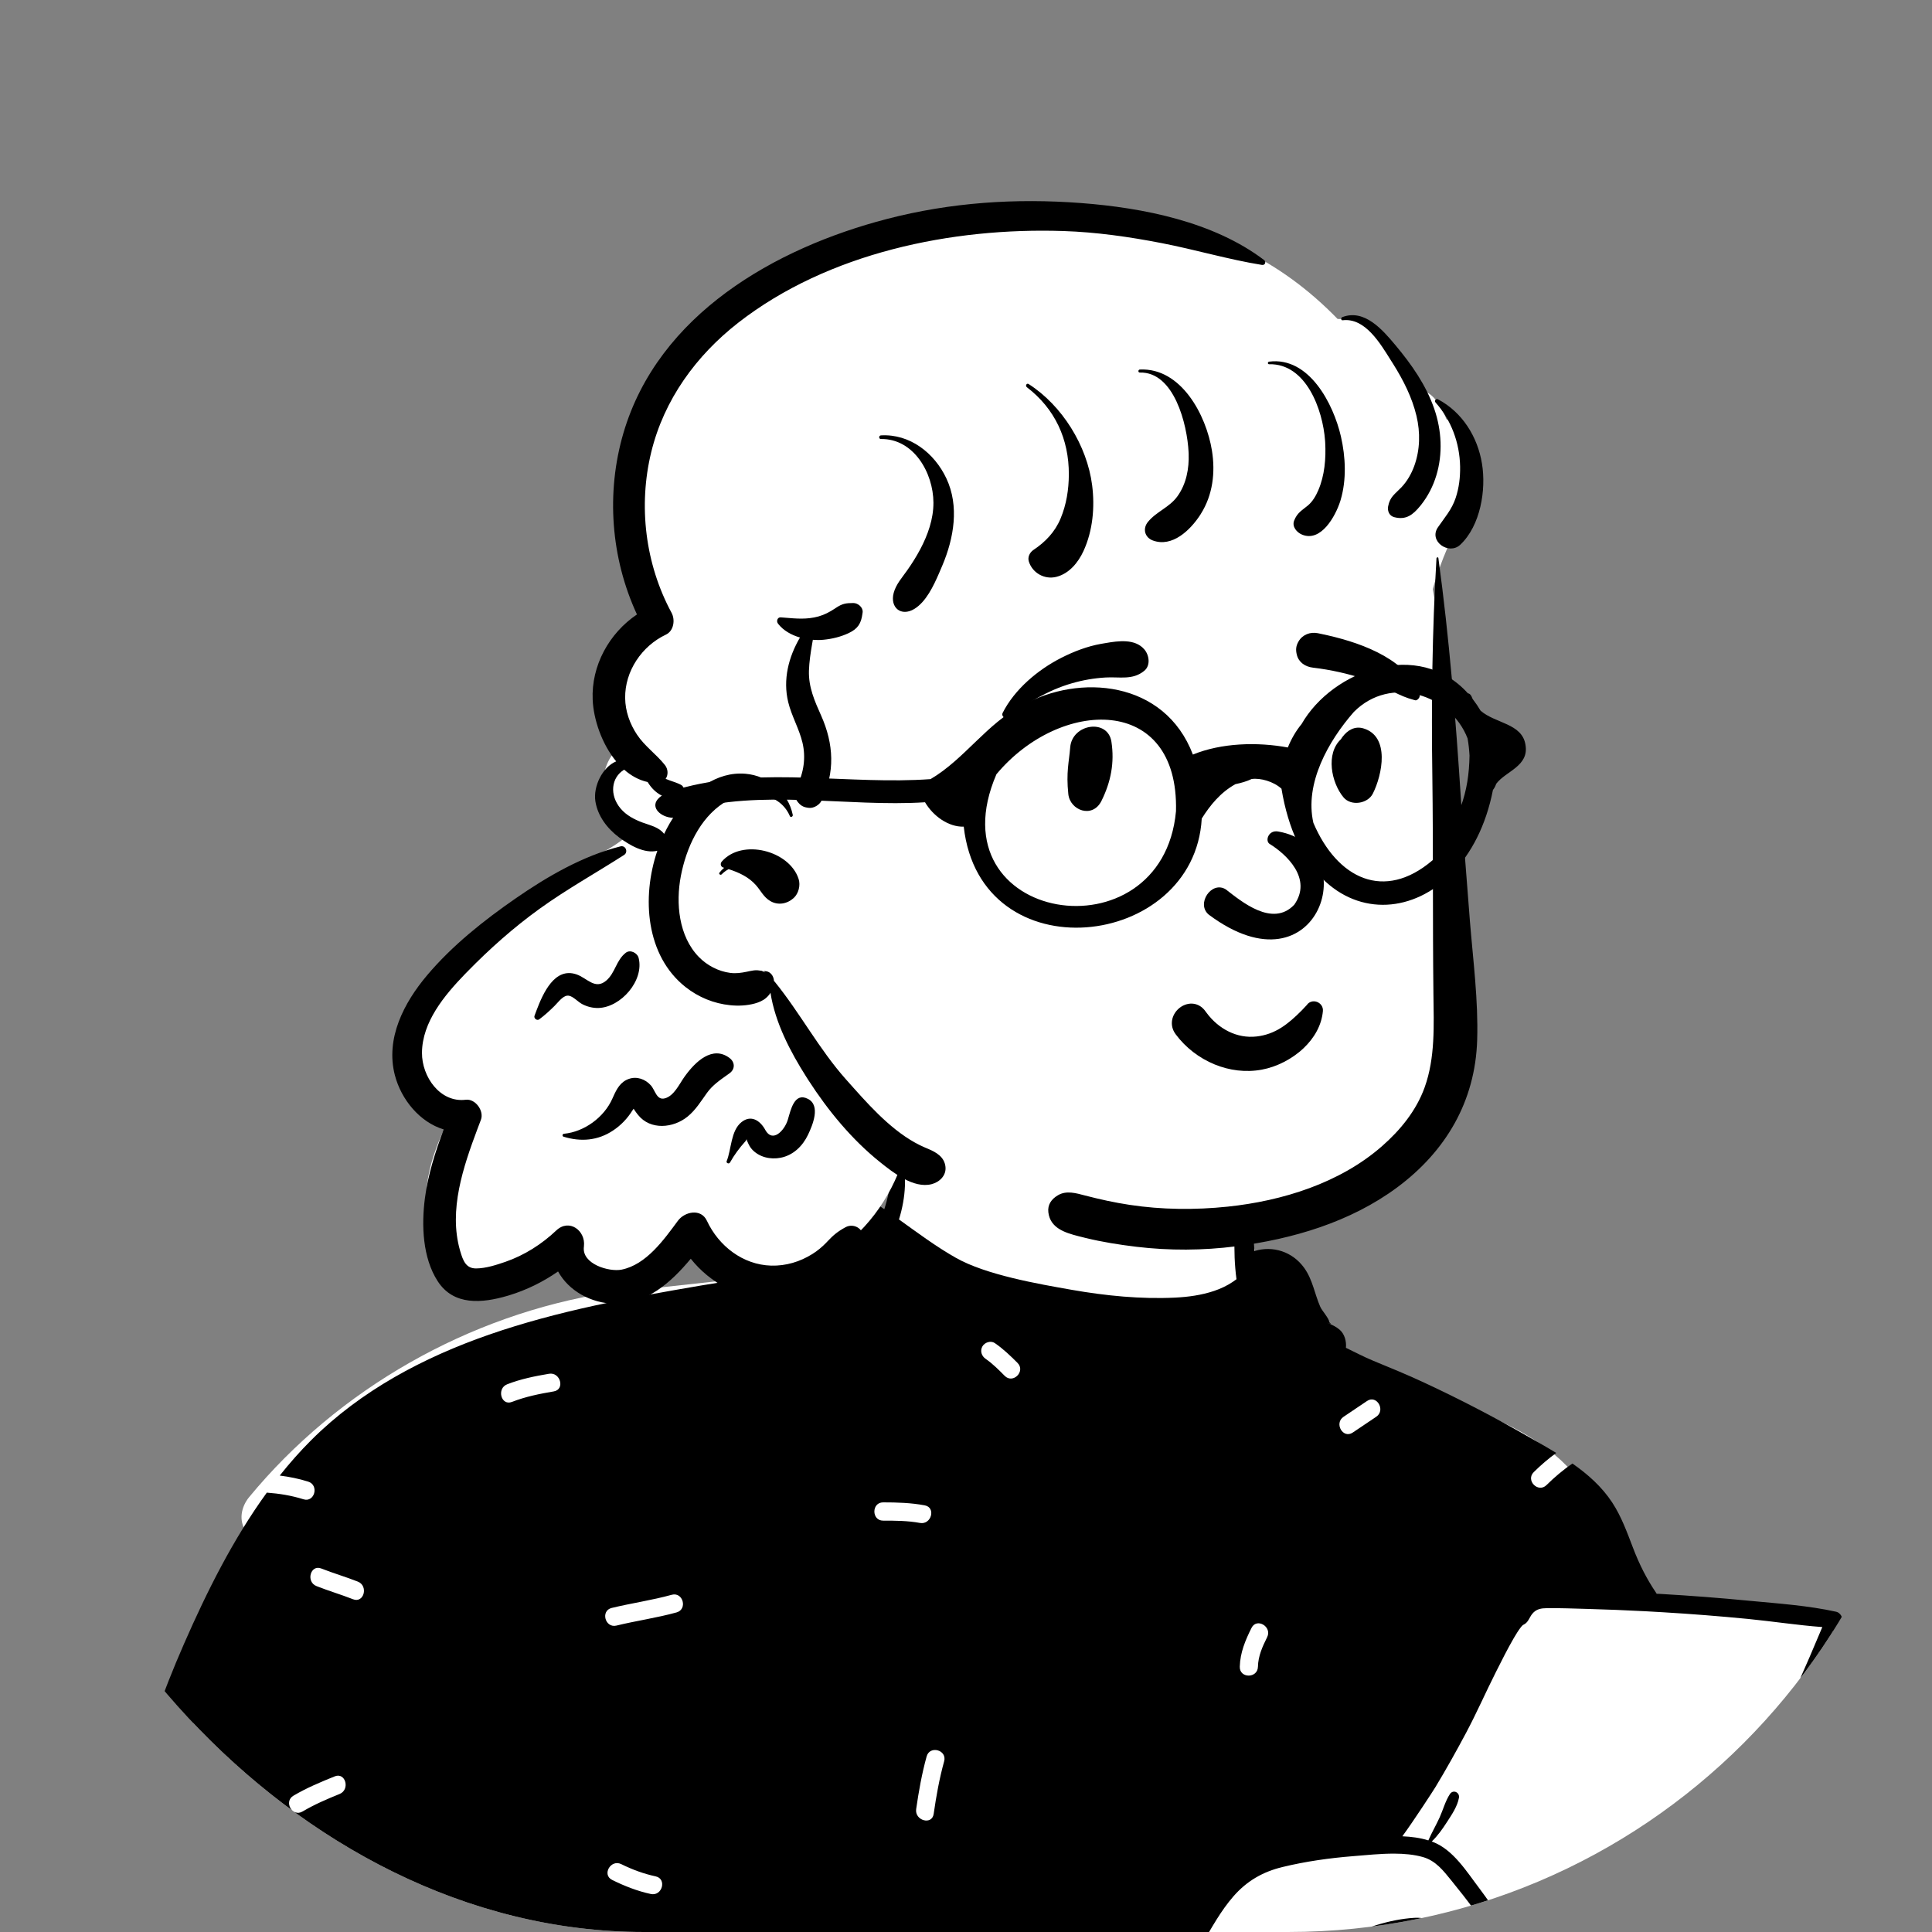 <svg width="48" height="48" viewBox="0 0 48 48" fill="none" xmlns="http://www.w3.org/2000/svg">
<rect x="0" y="0" width="48" height="48" fill="#808080" stroke="none"/>
<g clip-path="url(#clip0_2218_69485)">
<path fill-rule="evenodd" clip-rule="evenodd" d="M40.288 39.42C39.797 37.502 39.345 36.688 38.473 36.021C37.657 35.398 36.466 34.874 34.728 34.492C32.918 34.173 32.866 33.225 32.413 31.702C32.28 31.244 31.624 31.123 31.341 31.453C31.301 31.409 31.259 31.37 31.216 31.334C31.255 31.115 30.939 30.489 30.95 30.281C31.06 28.101 30.352 27.006 28.585 26.599C28.2 26.511 25.59 26.458 25.215 26.563C23.577 27.019 21.965 28.467 22.212 30.212C21.697 30.888 21.194 31.302 20.401 31.52C18.635 31.745 16.87 31.946 15.104 32.118C11.648 32.664 8.407 34.507 6.191 37.194C5.987 37.442 5.928 37.779 6.108 38.044C5.967 38.653 5.172 40.131 5.798 40.549C4.769 43.027 2.402 47.816 2.397 49.185C2.379 54.934 2.995 62.416 8.628 65.598C8.853 65.821 8.886 66.068 8.983 66.4C9.231 67.447 10.13 68.195 11.114 68.134C15.963 68.242 20.66 67.646 25.509 67.618C27.648 67.605 30.22 67.926 32.077 68.14C33.935 68.355 35.81 68.165 37.593 67.618C37.743 67.856 38.047 67.995 38.355 67.926C40.203 67.556 41.698 66.409 43 65.156C43.397 64.427 44.951 62.351 44.333 61.628C44.893 59.245 44.864 56.684 43.869 54.415C44.01 53.999 43.753 53.542 43.869 53.112C43.953 52.801 44.168 52.673 44.276 52.365C44.429 51.932 44.263 51.35 44.092 50.908C44.021 50.688 44.221 50.451 44.276 50.226C44.539 49.166 43.937 49.259 43.503 48.551C43.509 48.548 43.622 48.042 43.622 48.045C43.688 47.684 43.522 47.221 43.376 46.919C43.278 46.715 43.068 46.588 42.859 46.611C43.069 45.892 43.336 45.293 43.622 44.599C44.128 43.377 44.769 42.207 45.496 41.101C45.794 40.648 45.394 40.123 44.912 40.092C43.353 39.992 41.81 39.766 40.288 39.42Z" fill="white"/>
<path fill-rule="evenodd" clip-rule="evenodd" d="M35.737 48.662C35.113 48.416 34.442 48.28 33.767 48.227C34.13 48.163 34.495 48.101 34.862 48.069C35.118 48.047 35.356 48.049 35.549 48.245C35.677 48.376 35.738 48.544 35.822 48.698C35.794 48.685 35.766 48.673 35.737 48.662ZM42.431 46.359C41.41 46.411 40.387 46.656 39.463 47.099C39.085 47.281 38.743 47.543 38.642 47.974C38.592 48.194 38.604 48.422 38.631 48.645C38.651 48.813 38.656 49.028 38.802 49.142C38.827 49.161 38.853 49.176 38.881 49.187C38.54 49.342 38.215 49.528 37.927 49.72C37.663 49.895 37.392 50.165 37.27 50.47C37.26 50.436 37.25 50.403 37.24 50.373C37.033 49.755 36.713 49.249 36.21 48.91C36.299 48.869 36.361 48.774 36.332 48.642C36.212 48.092 35.708 47.614 35.139 47.648C34.515 47.685 33.845 47.914 33.281 48.203C33.076 48.198 32.87 48.201 32.668 48.21C32.633 48.212 32.635 48.259 32.668 48.263C32.832 48.284 32.997 48.307 33.161 48.335C33.552 48.398 33.942 48.478 34.323 48.577C34.781 48.696 35.254 48.816 35.682 49.024C36.511 49.429 37.024 50.487 36.919 51.407C36.901 51.558 36.843 52.014 36.636 51.967C36.46 51.928 36.39 51.558 36.329 51.421C36.164 51.058 35.868 50.821 35.512 50.66C35.095 50.471 34.648 50.344 34.215 50.195C33.97 50.11 33.725 50.026 33.48 49.942C33.228 49.855 32.989 49.735 32.722 49.796C32.56 49.833 32.541 50.027 32.632 50.138C32.77 50.308 32.975 50.358 33.174 50.428C33.437 50.52 33.699 50.612 33.961 50.703C34.366 50.845 34.79 50.965 35.185 51.139L35.172 51.167C35.14 51.158 35.103 51.19 35.109 51.23C35.168 51.597 35.25 52.022 35.159 52.39C35.087 52.681 34.833 53.004 34.503 52.919C34.554 52.871 34.574 52.788 34.539 52.712C34.408 52.431 32.695 51.32 32.543 51.732C32.538 51.747 32.553 51.758 32.566 51.756C32.696 51.728 32.914 51.952 33.018 52.023C33.169 52.125 33.321 52.225 33.47 52.33C33.633 52.445 33.792 52.565 33.947 52.689C34.068 52.787 34.16 52.888 34.3 52.938C34.227 52.973 34.169 53.038 34.144 53.122C34.081 53.339 33.959 53.523 33.748 53.619C33.526 53.719 33.277 53.656 33.044 53.681C32.726 53.713 32.449 53.865 32.217 54.083C31.731 54.54 31.487 55.346 30.807 55.562C30.401 55.691 29.95 55.61 29.539 55.551C29.079 55.486 28.632 55.434 28.17 55.502C27.727 55.568 27.308 55.722 26.904 55.91C26.525 56.087 26.105 56.287 25.769 56.55C25.7 56.335 25.63 56.122 25.577 55.902C25.452 55.383 25.384 54.854 25.368 54.321C25.353 53.813 25.381 53.303 25.424 52.797C25.446 52.544 25.48 52.293 25.501 52.041C25.506 51.977 25.518 51.909 25.526 51.841C26.127 51.484 26.758 51.21 27.394 50.929C27.396 50.928 27.397 50.927 27.399 50.926C27.419 50.917 27.438 50.909 27.458 50.9C27.457 50.899 27.456 50.898 27.455 50.897C27.528 50.852 27.579 50.792 27.609 50.726C28.526 50.113 29.292 49.277 29.863 48.302C30.103 47.894 30.333 47.47 30.646 47.112C30.98 46.73 31.376 46.503 31.866 46.385C32.439 46.246 33.029 46.163 33.616 46.116C33.937 46.091 34.295 46.051 34.645 46.053C34.888 46.054 35.126 46.075 35.345 46.136C35.669 46.226 35.858 46.474 36.062 46.725C36.256 46.965 36.449 47.206 36.63 47.457C36.802 47.695 36.965 47.941 37.105 48.198C37.19 48.353 37.268 48.512 37.334 48.676C37.357 48.734 37.388 48.799 37.402 48.86C37.416 48.92 37.39 48.984 37.458 48.984C37.179 48.988 37.181 49.437 37.459 49.421C38.544 49.357 36.989 47.224 36.762 46.926C36.441 46.505 36.109 45.956 35.594 45.76C35.587 45.757 35.579 45.754 35.571 45.752C35.721 45.609 35.84 45.438 35.953 45.263C36.069 45.084 36.209 44.879 36.247 44.666C36.271 44.53 36.104 44.453 36.024 44.571C35.909 44.745 35.853 44.964 35.767 45.154C35.679 45.347 35.572 45.529 35.487 45.724C35.284 45.66 35.064 45.632 34.841 45.622C35.123 45.237 35.605 44.495 35.663 44.4C35.93 43.958 36.184 43.503 36.427 43.047C36.69 42.553 36.914 42.039 37.166 41.54C37.308 41.257 37.452 40.971 37.61 40.697C37.665 40.602 37.724 40.508 37.79 40.422C37.803 40.405 37.819 40.391 37.834 40.375C37.852 40.366 37.87 40.355 37.88 40.349C37.971 40.296 38.004 40.174 38.068 40.096C38.17 39.971 38.291 39.956 38.445 39.954C38.774 39.951 39.104 39.964 39.433 39.973C39.916 39.986 40.398 40.006 40.88 40.031C41.026 40.039 41.171 40.047 41.317 40.056C42.019 40.098 42.719 40.153 43.419 40.221C44.037 40.281 44.656 40.378 45.275 40.424C44.437 42.43 43.507 44.4 42.455 46.301C42.444 46.321 42.436 46.34 42.431 46.359ZM37.78 51.528C37.645 51.59 37.513 51.668 37.391 51.756C37.411 51.618 37.416 51.473 37.411 51.327C37.512 51.436 37.641 51.498 37.78 51.528ZM43.552 48.077C43.542 48.078 43.533 48.083 43.529 48.092C43.342 48.481 43.42 48.915 43.725 49.22C43.885 49.379 44.234 49.558 44.223 49.819C44.213 50.03 43.985 50.207 43.887 50.382C43.797 50.544 43.763 50.722 43.836 50.898C43.929 51.123 44.188 51.213 44.277 51.434C44.39 51.715 44.207 52.054 44.078 52.299C43.959 52.525 43.805 52.752 43.702 52.991C43.015 53.349 42.401 53.899 41.872 54.456C41.294 55.067 40.797 55.784 39.878 55.766C39.787 55.764 39.717 55.813 39.675 55.881C39.419 55.893 39.163 55.898 38.907 55.899C38.458 55.901 38.008 55.897 37.559 55.883C37.527 55.773 37.55 55.624 37.549 55.532C37.543 55.234 37.54 54.937 37.528 54.639C37.525 54.556 37.521 54.472 37.518 54.389C37.679 54.684 37.995 54.818 38.355 54.797C38.932 54.764 39.514 54.668 40.086 54.582C40.388 54.538 40.689 54.486 40.989 54.432C41.236 54.388 41.584 54.399 41.756 54.2C41.797 54.153 41.799 54.068 41.735 54.037C41.565 53.953 41.457 54 41.269 54.036C41.041 54.081 40.811 54.123 40.581 54.163C40.14 54.24 39.698 54.312 39.255 54.375C39.002 54.41 38.749 54.446 38.496 54.473C38.276 54.497 38.027 54.53 37.849 54.362C37.49 54.024 37.691 53.457 37.918 53.115C37.922 53.109 37.922 53.102 37.921 53.097C38.135 53.046 38.348 52.987 38.561 52.946C38.971 52.866 39.383 52.799 39.796 52.74C40.645 52.618 41.499 52.537 42.352 52.456C42.563 52.435 42.565 52.101 42.352 52.121C41.126 52.233 39.895 52.341 38.686 52.579C38.383 52.638 38.082 52.705 37.783 52.78C37.641 52.815 37.49 52.87 37.342 52.872C37.333 52.872 37.323 52.872 37.315 52.871C37.024 52.862 36.982 52.612 37.142 52.404C37.161 52.378 37.181 52.353 37.202 52.328C37.484 51.99 37.835 51.764 38.197 51.53C38.602 51.475 39.006 51.351 39.402 51.26C40.382 51.035 41.361 50.811 42.34 50.587C42.532 50.542 42.451 50.245 42.259 50.289C41.515 50.458 40.771 50.628 40.028 50.798L38.939 51.046C38.722 51.096 38.45 51.195 38.194 51.231C38.068 51.248 37.946 51.251 37.836 51.224C37.479 51.139 37.461 50.69 37.615 50.424C37.787 50.124 38.113 49.937 38.402 49.767C38.903 49.472 39.436 49.261 39.956 49.017C40.049 48.996 40.141 48.976 40.233 48.956C40.771 48.836 41.385 48.778 41.891 48.559C42.042 48.495 41.959 48.254 41.81 48.258C41.417 48.266 41.006 48.407 40.623 48.49C40.207 48.581 39.792 48.671 39.376 48.761C39.335 48.77 39.088 48.85 39.051 48.832C39.027 48.821 39.019 48.738 39.011 48.684C38.985 48.504 38.967 48.316 38.995 48.136C39.055 47.733 39.389 47.543 39.727 47.388C40.48 47.044 41.306 46.828 42.127 46.742C42.316 46.722 42.505 46.709 42.696 46.703C42.919 46.696 43.104 46.657 43.217 46.878C43.395 47.228 43.493 47.678 43.552 48.077ZM42.506 60.752C42.342 60.18 42.387 59.57 42.275 58.987C42.217 58.687 42.138 58.388 42.051 58.095C41.981 57.858 41.865 57.606 41.852 57.358C41.851 57.342 41.87 57.332 41.884 57.34C42.115 57.473 42.293 57.762 42.425 57.988C42.583 58.259 42.703 58.543 42.801 58.841C42.995 59.436 43.154 60.153 42.904 60.752C42.829 60.93 42.568 60.966 42.506 60.752ZM37.438 53.184C37.576 53.17 37.715 53.143 37.854 53.112C37.699 53.264 37.556 53.447 37.476 53.651C37.464 53.495 37.448 53.339 37.427 53.184C37.431 53.184 37.434 53.184 37.438 53.184ZM36.106 65.077C35.861 64.905 35.683 64.665 35.476 64.453C35.272 64.245 35.591 63.923 35.795 64.132C35.972 64.313 36.125 64.539 36.333 64.685C36.434 64.755 36.48 64.882 36.414 64.996C36.356 65.095 36.206 65.147 36.106 65.077ZM34.743 58.474C35.189 58.28 35.628 58.068 36.095 57.928C36.374 57.844 36.492 58.283 36.215 58.366C35.785 58.495 35.381 58.687 34.971 58.866C34.707 58.981 34.477 58.59 34.743 58.474ZM30.031 58.338C29.922 58.067 30.358 57.95 30.466 58.218C30.59 58.525 30.732 58.825 30.855 59.133C30.964 59.404 30.528 59.521 30.421 59.253C30.297 58.946 30.155 58.646 30.031 58.338ZM25.381 63.753C25.308 63.851 25.187 63.904 25.073 63.835C24.977 63.777 24.918 63.623 24.992 63.524C25.207 63.236 25.424 62.951 25.676 62.694C25.88 62.485 26.199 62.806 25.995 63.015C25.77 63.244 25.573 63.496 25.381 63.753ZM24.716 33.369C24.923 33.511 25.104 33.684 25.281 33.862C25.486 34.069 25.168 34.39 24.962 34.183C24.813 34.033 24.663 33.881 24.489 33.761C24.388 33.692 24.343 33.563 24.408 33.45C24.466 33.35 24.616 33.3 24.716 33.369ZM31.482 40.675C31.365 40.911 31.259 41.142 31.253 41.41C31.246 41.703 30.795 41.703 30.802 41.41C30.811 41.059 30.939 40.755 31.093 40.446C31.222 40.184 31.611 40.414 31.482 40.675ZM33.964 34.807C34.206 34.645 34.432 35.038 34.192 35.199C33.997 35.33 33.802 35.461 33.608 35.592C33.365 35.754 33.14 35.361 33.38 35.2C33.575 35.069 33.769 34.938 33.964 34.807ZM23.197 45.066C23.156 45.355 22.721 45.232 22.762 44.946C22.826 44.504 22.903 44.068 23.022 43.638C23.1 43.357 23.535 43.477 23.457 43.759C23.338 44.189 23.26 44.625 23.197 45.066ZM21.617 50.267C21.327 50.261 21.327 49.807 21.617 49.813C21.879 49.819 22.137 49.888 22.391 49.952C22.672 50.023 22.552 50.461 22.271 50.39C22.057 50.336 21.839 50.272 21.617 50.267ZM21.034 60.743C20.934 60.792 20.832 60.836 20.731 60.883C20.529 60.976 20.328 61.069 20.126 61.162C19.706 61.356 19.286 61.551 18.867 61.746C18.027 62.138 17.182 62.516 16.34 62.903C15.482 63.298 14.626 63.698 13.771 64.1C13.369 64.289 12.963 64.472 12.558 64.656C12.212 64.814 11.784 65.089 11.404 65.115C11.384 65.117 11.378 65.092 11.389 65.079C11.532 64.915 11.761 64.819 11.95 64.712C12.143 64.603 12.339 64.5 12.535 64.395C12.942 64.178 13.35 63.962 13.762 63.752C14.585 63.333 15.41 62.916 16.235 62.5C17.076 62.076 17.916 61.649 18.765 61.239C19.164 61.047 19.564 60.855 19.964 60.663C20.181 60.559 20.398 60.456 20.615 60.352C20.709 60.308 20.801 60.26 20.897 60.22C21.024 60.166 21.121 60.177 21.252 60.145C21.466 60.091 21.559 60.366 21.395 60.485C21.259 60.583 21.188 60.667 21.034 60.743ZM18.025 65.399C17.978 65.286 18.075 65.148 18.182 65.12C18.31 65.086 18.413 65.164 18.459 65.278C18.583 65.581 18.759 65.859 18.985 66.093C19.188 66.303 18.869 66.624 18.667 66.414C18.383 66.12 18.179 65.777 18.025 65.399ZM15.811 58.111C15.606 57.904 15.924 57.584 16.13 57.79L16.714 58.379C16.919 58.586 16.601 58.907 16.395 58.7L15.811 58.111ZM9.818 57.152C9.398 57.276 8.909 57.39 8.622 57.751C8.608 57.769 8.585 57.746 8.593 57.728C8.96 56.963 10.011 56.695 10.739 56.426C11.254 56.237 11.782 56.079 12.314 55.939C12.261 55.327 12.408 54.671 12.459 54.062C12.513 53.411 12.558 52.76 12.581 52.107C12.604 51.442 12.609 50.772 12.588 50.106C12.566 49.443 12.481 48.788 12.443 48.127C12.44 48.063 12.528 48.06 12.547 48.113C12.768 48.727 12.863 49.406 12.935 50.053C13.009 50.719 13.033 51.383 13.024 52.053C13.014 52.742 12.974 53.429 12.92 54.116C12.894 54.442 12.864 54.767 12.835 55.092C12.814 55.34 12.804 55.587 12.754 55.827C13.075 55.747 13.397 55.672 13.718 55.599C14.741 55.367 15.769 55.151 16.788 54.899C17.288 54.776 17.782 54.628 18.279 54.496C18.748 54.373 19.243 54.223 19.725 54.168C19.897 54.148 19.919 54.385 19.805 54.465C19.413 54.742 18.894 54.935 18.442 55.09C17.988 55.245 17.517 55.357 17.052 55.472C16.082 55.712 15.103 55.909 14.126 56.113C13.15 56.318 12.172 56.52 11.207 56.773C10.742 56.894 10.279 57.016 9.818 57.152ZM7.517 45.006C7.266 45.154 7.04 44.762 7.29 44.614C7.617 44.42 7.966 44.275 8.317 44.133C8.587 44.025 8.703 44.464 8.437 44.571C8.121 44.699 7.811 44.832 7.517 45.006ZM6.609 61.873C6.357 62.02 6.13 61.628 6.381 61.481C6.733 61.276 7.119 61.138 7.484 60.958C7.744 60.83 7.972 61.222 7.712 61.35C7.347 61.53 6.961 61.668 6.609 61.873ZM6.2 52.299C6.443 52.532 6.768 52.641 7.074 52.763C7.341 52.87 7.224 53.309 6.954 53.201C6.573 53.049 6.184 52.91 5.881 52.62C5.67 52.418 5.99 52.097 6.2 52.299ZM8.891 39.295C9.159 39.401 9.042 39.84 8.771 39.733C8.472 39.615 8.162 39.525 7.863 39.406C7.595 39.301 7.712 38.862 7.983 38.969C8.282 39.087 8.592 39.177 8.891 39.295ZM13.639 34.131C13.923 34.082 14.044 34.52 13.759 34.569C13.405 34.629 13.056 34.699 12.72 34.83C12.449 34.936 12.333 34.496 12.601 34.392C12.936 34.261 13.285 34.191 13.639 34.131ZM15.208 46.706C14.947 46.577 15.176 46.185 15.435 46.314C15.709 46.449 15.992 46.554 16.29 46.618C16.574 46.679 16.453 47.116 16.17 47.056C15.835 46.984 15.515 46.858 15.208 46.706ZM16.689 39.622C16.97 39.545 17.089 39.983 16.809 40.06C16.318 40.196 15.812 40.266 15.316 40.387C15.034 40.456 14.915 40.018 15.197 39.949C15.692 39.829 16.198 39.758 16.689 39.622ZM22.975 37.4C23.26 37.453 23.139 37.89 22.855 37.837C22.553 37.781 22.247 37.78 21.941 37.78C21.651 37.78 21.651 37.326 21.941 37.326C22.289 37.326 22.632 37.336 22.975 37.4ZM43.474 39.772C42.738 39.7 42 39.644 41.261 39.601C41.227 39.599 41.193 39.597 41.159 39.596C41.155 39.588 41.15 39.58 41.145 39.572C40.904 39.216 40.726 38.859 40.572 38.456C40.425 38.073 40.283 37.677 40.056 37.331C39.798 36.937 39.449 36.628 39.067 36.361C38.835 36.518 38.62 36.702 38.423 36.896C38.216 37.102 37.898 36.781 38.105 36.575C38.28 36.402 38.466 36.242 38.664 36.098C38.436 35.958 38.203 35.827 37.976 35.697C37.126 35.208 36.256 34.756 35.367 34.343C34.955 34.151 34.536 33.98 34.116 33.807C33.889 33.714 33.666 33.594 33.439 33.486C33.455 33.325 33.407 33.145 33.285 33.038C33.194 32.961 33.123 32.932 33.015 32.877C32.991 32.868 32.976 32.863 32.97 32.86C32.975 32.861 32.989 32.866 33.014 32.874C33.071 32.901 33.076 32.893 33.027 32.851C33.024 32.759 32.845 32.565 32.803 32.47C32.66 32.145 32.616 31.801 32.405 31.504C32.113 31.096 31.624 30.942 31.169 31.081C31.121 30.59 31.109 30.077 30.925 29.639C30.92 29.627 30.904 29.622 30.896 29.635C30.705 29.964 30.689 30.33 30.674 30.709C30.66 31.065 30.673 31.428 30.72 31.782C30.69 31.805 30.66 31.826 30.629 31.847C30.484 31.944 30.327 32.018 30.163 32.073C29.85 32.178 29.521 32.223 29.193 32.239C28.345 32.28 27.471 32.193 26.637 32.047C25.794 31.899 24.501 31.676 23.75 31.251C23.255 30.971 22.798 30.629 22.335 30.297C22.503 29.753 22.546 29.167 22.377 28.707C22.357 28.651 22.271 28.641 22.255 28.707C22.149 29.146 22.118 29.587 21.977 30.021C21.975 30.028 21.973 30.035 21.97 30.041C21.926 30.011 21.882 29.981 21.838 29.952C21.737 29.884 21.599 29.935 21.538 30.031C20.565 31.575 19.024 31.664 17.406 31.94C15.636 32.242 13.856 32.567 12.153 33.158C10.525 33.724 8.969 34.546 7.736 35.776C7.457 36.054 7.196 36.35 6.95 36.66C7.188 36.69 7.425 36.737 7.658 36.811C7.934 36.899 7.816 37.337 7.538 37.249C7.238 37.154 6.935 37.107 6.629 37.084C5.791 38.238 5.138 39.547 4.574 40.835C3.49 43.305 2.785 45.935 2.461 48.613C2.639 48.505 2.82 48.403 3.006 48.308C3.264 48.175 3.492 48.567 3.234 48.7C2.947 48.847 2.668 49.009 2.398 49.185C2.28 50.357 2.234 51.537 2.262 52.715C2.327 55.523 2.704 58.413 3.555 61.092C3.973 62.407 4.526 63.712 5.35 64.823C5.723 65.326 6.147 65.78 6.646 66.159C6.887 66.342 7.143 66.507 7.413 66.645C7.761 66.824 8.214 66.883 8.513 67.137C8.612 67.22 8.688 67.331 8.745 67.455C8.712 67.691 8.708 67.927 8.773 68.164C8.793 68.237 8.848 68.297 8.916 68.326C8.917 68.347 8.917 68.367 8.917 68.386C8.917 68.395 8.931 68.397 8.932 68.388C8.935 68.371 8.938 68.353 8.941 68.335C8.963 68.342 8.986 68.346 9.01 68.346C9.865 68.349 10.722 68.328 11.579 68.299C11.513 68.094 11.441 67.892 11.372 67.687C11.279 67.409 11.714 67.291 11.807 67.567C11.887 67.805 11.972 68.042 12.047 68.282C12.965 68.248 13.883 68.207 14.799 68.176C16.748 68.111 18.696 68.089 20.645 68.048C23.672 67.983 26.721 67.851 29.753 67.98C29.858 67.756 29.975 67.537 30.087 67.316C30.218 67.055 30.607 67.285 30.476 67.545C30.398 67.699 30.318 67.851 30.242 68.004C30.856 68.036 31.47 68.079 32.082 68.136C33.126 68.235 34.161 68.41 35.204 68.519C36.265 68.631 37.303 68.611 38.355 68.434C38.544 68.403 38.656 68.287 38.702 68.144C38.704 68.144 38.705 68.143 38.706 68.141C38.76 68.077 38.811 68.025 38.863 67.979C38.926 67.938 38.993 67.903 39.073 67.873C39.221 67.816 39.375 67.781 39.532 67.758C39.704 67.732 39.879 67.73 40.051 67.708C40.197 67.689 40.339 67.661 40.481 67.627C40.736 67.566 40.978 67.486 41.219 67.38C41.429 67.287 41.619 67.155 41.798 67.01C42.169 66.737 42.49 66.388 42.771 66.026C42.934 65.815 43.088 65.595 43.228 65.366C43.471 64.97 43.678 64.559 43.888 64.144C43.964 64.021 44.033 63.895 44.097 63.767C43.687 63.645 43.274 63.546 42.84 63.539C42.549 63.534 42.549 63.08 42.84 63.085C43.338 63.093 43.809 63.21 44.277 63.35C44.299 63.289 44.321 63.227 44.342 63.165C44.397 63.035 44.444 62.902 44.482 62.767C44.504 62.705 44.527 62.644 44.549 62.583C44.6 62.37 44.651 62.158 44.702 61.945C44.804 61.604 44.885 61.259 44.944 60.908C44.993 60.678 45.032 60.446 45.058 60.211C45.136 59.642 45.201 59.074 45.205 58.498C45.198 58.144 45.176 57.789 45.138 57.437C45.121 57.197 45.094 56.959 45.056 56.722C45.008 56.371 44.96 56.022 44.88 55.675C44.819 55.44 44.759 55.205 44.699 54.97C44.548 54.48 44.371 54 44.166 53.531C44.155 53.501 44.098 53.437 44.064 53.436C44.038 53.435 44.002 53.459 44.014 53.491C44.015 53.494 44.016 53.497 44.017 53.5C44.005 53.474 43.994 53.446 43.982 53.42C43.972 53.395 43.932 53.345 43.902 53.345C43.9 53.345 43.899 53.345 43.896 53.346C43.904 53.34 43.912 53.333 43.919 53.324C44.121 53.083 44.252 52.766 44.397 52.487C44.517 52.256 44.63 52.013 44.663 51.753C44.692 51.524 44.653 51.299 44.511 51.114C44.348 50.903 44.043 50.804 44.212 50.5C44.405 50.154 44.689 49.854 44.406 49.461C44.263 49.26 44.035 49.15 43.866 48.976C43.672 48.775 43.579 48.505 43.584 48.23C43.596 48.236 43.612 48.233 43.618 48.216C43.781 47.719 43.663 47.173 43.495 46.689C43.404 46.426 43.211 46.354 42.986 46.341C43.959 44.426 44.87 42.48 45.682 40.489C45.709 40.423 45.736 40.358 45.762 40.293C45.802 40.195 45.718 40.065 45.622 40.044C44.92 39.889 44.189 39.84 43.474 39.772Z" fill="black"/>
<path fill-rule="evenodd" clip-rule="evenodd" d="M35.936 10.414C35.811 10.096 35.59 9.696 35.22 9.68C34.934 8.799 34.222 7.902 33.233 7.925C30.329 4.934 26.673 5.075 22.85 5.708C20.834 6.085 18.786 6.823 17.282 8.279C15.48 9.993 14.779 12.983 16.19 15.151C14.97 15.809 14.947 17.371 15.468 18.498C14.841 18.934 14.803 19.994 15.509 20.327C15.472 20.482 15.498 20.642 15.57 20.779C15.22 21.073 14.764 21.29 14.388 21.476C14.221 21.558 14.125 21.693 14.085 21.844C12.849 22.661 9.766 24.658 9.803 26.247C9.785 27.076 10.396 27.622 11.137 27.839C10.696 28.728 10.361 29.766 10.783 30.725C10.9 31.015 11.775 31.866 11.819 31.882C11.896 31.948 13.152 31.368 13.762 31.072C13.88 31.847 14.703 32.253 15.412 31.987C16.085 31.783 16.498 31.209 16.923 30.688C17.486 31.925 19.143 31.939 20.213 31.406C21.175 30.958 21.906 30.138 22.313 29.15C24.476 30.216 27.005 30.527 29.355 30.101C29.506 30.37 29.839 30.55 30.137 30.447C31.386 30.068 32.767 30.047 33.826 29.18C36.033 27.584 36.219 24.642 36.065 22.134C35.929 19.633 36.048 17.112 35.597 14.638C35.793 13.91 36.118 13.266 36.42 12.582C36.747 11.864 36.74 10.798 35.936 10.414Z" fill="white"/>
<path fill-rule="evenodd" clip-rule="evenodd" d="M15.415 21.028C15.545 20.995 15.615 21.171 15.504 21.242C14.803 21.691 14.079 22.093 13.402 22.581C12.758 23.046 12.163 23.575 11.608 24.144L11.546 24.207C11.045 24.727 10.489 25.389 10.484 26.155C10.479 26.751 10.935 27.402 11.572 27.323C11.812 27.294 12.032 27.601 11.948 27.821L11.86 28.054C11.506 28.997 11.146 30.064 11.426 31.056L11.436 31.091C11.504 31.318 11.575 31.519 11.836 31.514C12.079 31.51 12.332 31.427 12.559 31.349C13.031 31.185 13.458 30.913 13.821 30.57C14.142 30.267 14.552 30.575 14.508 30.96L14.507 30.973C14.448 31.405 15.131 31.605 15.442 31.544C16.056 31.421 16.493 30.802 16.842 30.33C17.009 30.103 17.416 30.014 17.563 30.33C17.855 30.956 18.456 31.424 19.159 31.444C19.524 31.454 19.875 31.349 20.184 31.155C20.31 31.076 20.423 30.982 20.527 30.875L20.552 30.848C20.706 30.684 20.811 30.597 21.007 30.49C21.2 30.385 21.45 30.515 21.448 30.745C21.447 31.043 21.36 31.241 21.157 31.456C20.988 31.635 20.788 31.792 20.577 31.917C20.154 32.169 19.651 32.311 19.159 32.294C18.383 32.268 17.642 31.879 17.162 31.273C16.671 31.863 16.063 32.406 15.272 32.391C14.681 32.38 14.129 32.07 13.865 31.589C13.492 31.848 13.082 32.051 12.645 32.183L12.605 32.195C11.986 32.376 11.272 32.449 10.873 31.829C10.498 31.247 10.47 30.441 10.556 29.775C10.633 29.181 10.815 28.617 11.023 28.06C10.43 27.881 9.969 27.32 9.811 26.715C9.572 25.8 10.036 24.912 10.61 24.232C11.233 23.493 12.018 22.869 12.809 22.322C13.597 21.776 14.48 21.264 15.415 21.028ZM35.689 13.87C35.691 13.845 35.732 13.836 35.736 13.864C36.008 15.854 36.166 17.841 36.296 19.845C36.362 20.861 36.438 21.875 36.52 22.89C36.599 23.862 36.73 24.86 36.7 25.837C36.654 27.366 35.917 28.609 34.708 29.504C33.55 30.362 32.113 30.785 30.704 30.965C29.885 31.069 29.055 31.074 28.235 30.976C27.81 30.925 27.385 30.858 26.968 30.756L26.788 30.711C26.459 30.626 26.093 30.512 26.046 30.12C26.023 29.93 26.123 29.79 26.285 29.695C26.495 29.571 26.737 29.644 26.954 29.701C27.32 29.796 27.689 29.878 28.063 29.934C28.866 30.056 29.692 30.063 30.499 29.979C31.857 29.837 33.289 29.394 34.335 28.477C34.79 28.079 35.186 27.594 35.394 27.018C35.661 26.277 35.622 25.469 35.613 24.693C35.592 22.89 35.61 21.086 35.586 19.282C35.56 17.472 35.582 15.677 35.689 13.87ZM22.036 5.44C23.623 5.028 25.233 4.921 26.862 5.045C28.399 5.162 30.15 5.508 31.405 6.46C31.466 6.506 31.429 6.594 31.354 6.582C30.515 6.447 29.697 6.202 28.861 6.04C28.058 5.884 27.24 5.767 26.421 5.74C23.654 5.648 20.575 6.279 18.343 8.017C17.297 8.832 16.498 9.928 16.18 11.232C15.854 12.569 16.031 14.015 16.685 15.225C16.779 15.399 16.741 15.675 16.544 15.767C15.947 16.049 15.522 16.672 15.532 17.345C15.536 17.671 15.648 17.984 15.827 18.253C16.017 18.539 16.306 18.738 16.518 19.005C16.602 19.109 16.605 19.254 16.538 19.35C16.663 19.405 16.797 19.435 16.919 19.499C17.022 19.554 17.025 19.726 16.919 19.779C16.649 19.916 16.358 19.771 16.176 19.551C16.144 19.512 16.116 19.471 16.09 19.429C15.873 19.382 15.678 19.272 15.507 19.122C15.183 19.318 15.138 19.753 15.417 20.086C15.559 20.256 15.762 20.361 15.966 20.437L15.991 20.445C16.19 20.517 16.372 20.556 16.501 20.717C16.586 20.538 16.684 20.369 16.793 20.215C17.19 19.656 17.799 19.161 18.523 19.224C19.089 19.273 19.58 19.681 19.696 20.245C19.705 20.287 19.642 20.32 19.624 20.276C19.352 19.637 18.492 19.614 17.98 19.947C17.377 20.338 17.048 21.076 16.916 21.762C16.786 22.439 16.861 23.262 17.363 23.776C17.569 23.987 17.849 24.133 18.141 24.171C18.284 24.19 18.41 24.171 18.546 24.144L18.637 24.125C18.7 24.112 18.762 24.101 18.828 24.107L18.926 24.12V24.12L18.982 24.146C19.03 24.168 19.026 24.162 18.968 24.128C19.135 24.115 19.221 24.239 19.23 24.375C19.236 24.378 19.241 24.382 19.245 24.387C19.878 25.167 20.347 26.063 21.018 26.817L21.215 27.038C21.72 27.604 22.296 28.218 22.983 28.511L23.064 28.545C23.264 28.63 23.464 28.746 23.49 28.989C23.513 29.206 23.343 29.369 23.147 29.42C22.701 29.535 22.192 29.136 21.866 28.874C21.163 28.311 20.573 27.593 20.085 26.837L20.037 26.762C19.636 26.131 19.259 25.412 19.142 24.664L19.121 24.698C19.119 24.701 19.118 24.703 19.117 24.704C19.093 24.736 19.067 24.764 19.037 24.79C18.955 24.862 18.855 24.903 18.751 24.932C18.555 24.985 18.342 24.995 18.141 24.974C17.734 24.933 17.353 24.776 17.031 24.522C16.05 23.747 15.934 22.306 16.331 21.137C16.006 21.215 15.635 20.994 15.381 20.805C15.09 20.588 14.849 20.275 14.792 19.907C14.735 19.541 14.966 19.058 15.309 18.916C14.953 18.486 14.746 17.875 14.725 17.386C14.687 16.535 15.136 15.73 15.825 15.266C15.177 13.867 15.053 12.244 15.489 10.758C16.355 7.811 19.255 6.162 22.036 5.44ZM19.568 27.835L19.576 27.809C19.645 27.581 19.734 27.128 20.072 27.301C20.395 27.465 20.189 27.953 20.076 28.191C19.941 28.475 19.707 28.703 19.394 28.764C19.139 28.814 18.859 28.75 18.68 28.552C18.628 28.494 18.599 28.43 18.568 28.36C18.556 28.333 18.551 28.314 18.549 28.302C18.546 28.316 18.537 28.336 18.516 28.359C18.374 28.516 18.239 28.698 18.136 28.883C18.112 28.927 18.035 28.896 18.054 28.848C18.174 28.552 18.154 28.094 18.422 27.879C18.659 27.69 18.881 27.839 19.006 28.059L19.012 28.071C19.195 28.405 19.486 28.087 19.568 27.835ZM16.997 26.765L17.022 26.73C17.274 26.382 17.701 25.964 18.127 26.287C18.262 26.39 18.267 26.562 18.127 26.664L18.074 26.702C17.887 26.835 17.702 26.961 17.565 27.152C17.416 27.359 17.283 27.579 17.083 27.741C16.73 28.029 16.158 28.086 15.851 27.698L15.821 27.66C15.796 27.626 15.766 27.586 15.742 27.546L15.724 27.572C15.722 27.575 15.72 27.577 15.719 27.579L15.714 27.586C15.588 27.789 15.429 27.956 15.23 28.088C14.854 28.339 14.429 28.373 14.002 28.241C13.96 28.228 13.972 28.171 14.012 28.168C14.517 28.12 15.01 27.759 15.215 27.293L15.239 27.24C15.322 27.055 15.415 26.879 15.621 26.806C15.821 26.735 16.031 26.81 16.168 26.963C16.282 27.09 16.312 27.343 16.519 27.288C16.746 27.226 16.873 26.941 16.997 26.765ZM15.549 23.67C15.661 23.584 15.837 23.677 15.867 23.801C16.007 24.363 15.427 25.025 14.87 25.043C14.726 25.047 14.588 25.012 14.461 24.945C14.363 24.893 14.246 24.761 14.138 24.739C13.998 24.711 13.874 24.898 13.775 24.994C13.653 25.114 13.533 25.225 13.396 25.326C13.341 25.367 13.256 25.299 13.28 25.236L13.326 25.112C13.493 24.67 13.782 24.024 14.322 24.208C14.586 24.298 14.785 24.601 15.064 24.361C15.287 24.169 15.308 23.855 15.549 23.67ZM17.931 21.407C18.435 20.825 19.618 21.133 19.842 21.84C19.892 21.997 19.84 22.2 19.719 22.311C19.559 22.456 19.331 22.501 19.137 22.386C18.97 22.288 18.902 22.127 18.779 21.989C18.599 21.787 18.355 21.674 18.102 21.594C18.039 21.627 17.981 21.671 17.928 21.724C17.901 21.751 17.85 21.714 17.874 21.682C17.907 21.639 17.946 21.598 17.991 21.56L17.97 21.554V21.554C17.903 21.535 17.889 21.456 17.931 21.407ZM21.202 14.982C21.315 14.982 21.446 15.089 21.432 15.213L21.427 15.248C21.395 15.485 21.319 15.619 21.084 15.73C20.884 15.823 20.674 15.874 20.455 15.895C20.372 15.903 20.284 15.903 20.195 15.896L20.176 16.005C20.139 16.223 20.105 16.441 20.098 16.663C20.086 17.074 20.238 17.413 20.402 17.781C20.716 18.486 20.751 19.19 20.409 19.895C20.359 19.998 20.218 20.082 20.104 20.072C19.956 20.058 19.884 20.015 19.798 19.895C19.726 19.794 19.742 19.652 19.793 19.547L19.798 19.535C19.97 19.199 20.025 18.82 19.937 18.45C19.854 18.103 19.667 17.791 19.583 17.445C19.447 16.882 19.592 16.323 19.875 15.839C19.662 15.777 19.464 15.667 19.332 15.498L19.333 15.498V15.498C19.282 15.444 19.31 15.331 19.398 15.338L19.498 15.346C19.784 15.37 20.047 15.395 20.336 15.315C20.485 15.273 20.613 15.205 20.74 15.121L20.767 15.103C20.926 14.997 21.015 14.982 21.202 14.982ZM21.887 10.817C22.603 10.776 23.215 11.252 23.513 11.887C23.836 12.575 23.7 13.366 23.415 14.043L23.334 14.233C23.192 14.562 23.006 14.952 22.716 15.129C22.389 15.327 22.107 15.097 22.203 14.732C22.261 14.514 22.416 14.347 22.541 14.167C22.659 14 22.768 13.826 22.864 13.645C23.052 13.29 23.192 12.895 23.191 12.489C23.188 11.747 22.701 10.896 21.887 10.907C21.828 10.908 21.829 10.82 21.887 10.817ZM25.512 9.62C25.467 9.585 25.507 9.509 25.557 9.542C26.389 10.074 27.009 11.074 27.134 12.057C27.203 12.602 27.151 13.185 26.92 13.688C26.788 13.977 26.561 14.253 26.244 14.332C25.952 14.405 25.651 14.237 25.561 13.95C25.526 13.839 25.586 13.722 25.677 13.662C25.973 13.465 26.211 13.216 26.35 12.882C26.495 12.534 26.553 12.165 26.555 11.79C26.559 10.912 26.211 10.155 25.512 9.62ZM35.666 10C35.628 9.957 35.676 9.894 35.727 9.921C36.328 10.239 36.71 10.849 36.819 11.517C36.927 12.171 36.782 13.061 36.28 13.534C35.996 13.801 35.489 13.446 35.724 13.102C35.89 12.86 36.07 12.66 36.165 12.373C36.25 12.118 36.28 11.86 36.276 11.591C36.265 11.005 36.057 10.437 35.666 10ZM28.319 9.181C29.346 9.132 29.968 10.313 30.11 11.193C30.198 11.737 30.132 12.297 29.834 12.768L29.817 12.796C29.571 13.172 29.124 13.606 28.642 13.428C28.438 13.352 28.384 13.132 28.521 12.966C28.73 12.71 29.054 12.606 29.251 12.333C29.473 12.027 29.545 11.644 29.532 11.272L29.53 11.231C29.496 10.546 29.172 9.233 28.319 9.256C28.271 9.257 28.272 9.184 28.319 9.181ZM31.531 8.985C32.524 8.857 33.129 10.034 33.315 10.845C33.431 11.352 33.457 11.917 33.308 12.42L33.297 12.456C33.176 12.832 32.818 13.475 32.35 13.283C32.222 13.23 32.092 13.087 32.153 12.933C32.231 12.736 32.344 12.684 32.495 12.558C32.611 12.461 32.692 12.321 32.751 12.184C32.91 11.818 32.946 11.39 32.924 10.995L32.921 10.948C32.865 10.177 32.45 9.028 31.531 9.049C31.489 9.05 31.491 8.99 31.531 8.985ZM33.349 7.879C33.901 7.667 34.354 8.199 34.672 8.579C35.07 9.055 35.431 9.568 35.635 10.161C35.817 10.689 35.849 11.276 35.685 11.813C35.604 12.08 35.478 12.326 35.306 12.544L35.284 12.571C35.104 12.791 34.931 12.927 34.637 12.848C34.517 12.816 34.467 12.697 34.487 12.583C34.532 12.34 34.656 12.277 34.818 12.107C34.96 11.957 35.065 11.773 35.136 11.579C35.282 11.178 35.29 10.745 35.192 10.333C35.082 9.872 34.866 9.446 34.615 9.046L34.561 8.961C34.296 8.539 33.918 7.889 33.359 7.957C33.311 7.963 33.311 7.893 33.349 7.879Z" fill="black"/>
<path fill-rule="evenodd" clip-rule="evenodd" d="M30.174 26.444C29.795 26.288 29.457 26.029 29.21 25.697C29.124 25.582 29.102 25.46 29.12 25.349C29.14 25.224 29.214 25.11 29.314 25.034C29.415 24.958 29.541 24.92 29.662 24.939C29.768 24.956 29.873 25.014 29.956 25.135L29.974 25.159C30.121 25.359 30.312 25.524 30.53 25.63C30.74 25.732 30.975 25.779 31.219 25.751C31.682 25.699 32.001 25.446 32.341 25.104C32.383 25.06 32.425 25.016 32.467 24.97C32.494 24.929 32.531 24.903 32.572 24.889C32.618 24.873 32.67 24.874 32.717 24.891C32.763 24.907 32.803 24.938 32.831 24.978C32.857 25.017 32.872 25.064 32.867 25.119C32.836 25.474 32.651 25.791 32.389 26.04C32.099 26.316 31.713 26.508 31.35 26.575C30.95 26.649 30.543 26.596 30.174 26.444V26.444ZM31.539 20.964C31.964 21.225 32.612 21.832 32.155 22.478C31.616 23.047 30.84 22.394 30.458 22.099C30.104 21.87 29.706 22.459 30.034 22.726C32.796 24.786 33.917 21.032 31.754 20.658C31.516 20.617 31.427 20.884 31.539 20.964ZM26.589 18.568C26.636 17.98 27.525 17.847 27.613 18.428C27.693 18.949 27.599 19.428 27.366 19.897C27.144 20.345 26.584 20.136 26.542 19.728C26.485 19.181 26.56 18.934 26.589 18.568ZM33.354 18.308C33.477 18.144 33.656 18.033 33.871 18.096C34.54 18.293 34.343 19.25 34.108 19.717C33.98 19.97 33.567 20.034 33.38 19.811C33.076 19.448 32.93 18.722 33.317 18.364C33.328 18.345 33.339 18.327 33.354 18.308ZM27.357 15.996L27.463 15.978C27.79 15.921 28.197 15.866 28.428 16.131C28.551 16.271 28.593 16.532 28.428 16.667C28.138 16.904 27.817 16.812 27.469 16.832C27.183 16.849 26.907 16.896 26.631 16.976C26.025 17.15 25.532 17.469 25.014 17.818C24.947 17.864 24.877 17.777 24.91 17.713C25.208 17.123 25.787 16.639 26.367 16.344C26.676 16.187 27.015 16.056 27.357 15.996ZM32.743 15.732L32.824 15.749C33.705 15.934 34.85 16.305 35.267 17.177C35.283 17.3 35.266 17.326 35.252 17.344L35.248 17.349C35.237 17.364 35.228 17.384 35.175 17.401C35.16 17.398 35.145 17.394 35.13 17.39C34.939 17.34 34.787 17.27 34.641 17.198L34.482 17.119C34.298 17.028 34.112 16.94 33.915 16.876C33.495 16.737 33.062 16.64 32.623 16.588C32.528 16.577 32.436 16.545 32.364 16.489C32.295 16.436 32.243 16.364 32.219 16.267C32.188 16.141 32.197 16.046 32.264 15.933C32.314 15.848 32.386 15.79 32.468 15.756C32.552 15.721 32.648 15.713 32.743 15.732Z" fill="black"/>
<path fill-rule="evenodd" clip-rule="evenodd" d="M36.287 20.116C36.127 20.553 35.885 21.008 35.589 21.375C34.389 22.399 33.223 21.832 32.631 20.445C32.406 19.465 33.004 18.409 33.636 17.688C34.55 16.766 36.041 17.25 36.462 18.347C36.487 18.489 36.502 18.631 36.51 18.772C36.501 19.231 36.446 19.623 36.287 20.06M24.756 19.236C26.336 17.342 29.293 17.241 29.217 20.155C28.878 23.844 23.161 22.939 24.756 19.236ZM36.784 17.656C36.728 17.561 36.667 17.47 36.6 17.383C36.575 17.368 36.561 17.236 36.47 17.226C35.251 15.872 33.111 16.64 32.337 17.989C32.196 18.16 32.081 18.36 31.996 18.571C31.234 18.43 30.346 18.457 29.637 18.747C28.934 16.899 26.806 16.734 25.404 17.523C24.532 17.956 23.967 18.86 23.119 19.357C21.125 19.502 18.985 19.052 17.027 19.556C15.483 19.879 16.774 20.667 17.033 20.141C18.879 19.592 21.066 20.056 22.982 19.932C23.181 20.272 23.564 20.55 23.944 20.538C24.356 24.211 29.673 23.602 29.857 20.337C30.065 20.005 30.323 19.688 30.694 19.482C30.836 19.452 30.973 19.414 31.098 19.354C31.312 19.324 31.641 19.415 31.838 19.595C32.513 23.67 36.397 23.196 37.092 19.625C37.105 19.611 37.144 19.558 37.174 19.472C37.411 19.156 37.993 19.038 37.9 18.504C37.817 17.969 37.147 17.976 36.784 17.656Z" fill="black"/>
</g>
<defs>
<clipPath id="clip0_2218_69485">
<rect width="48" height="48" rx="16" fill="white"/>
</clipPath>
</defs>
</svg>
